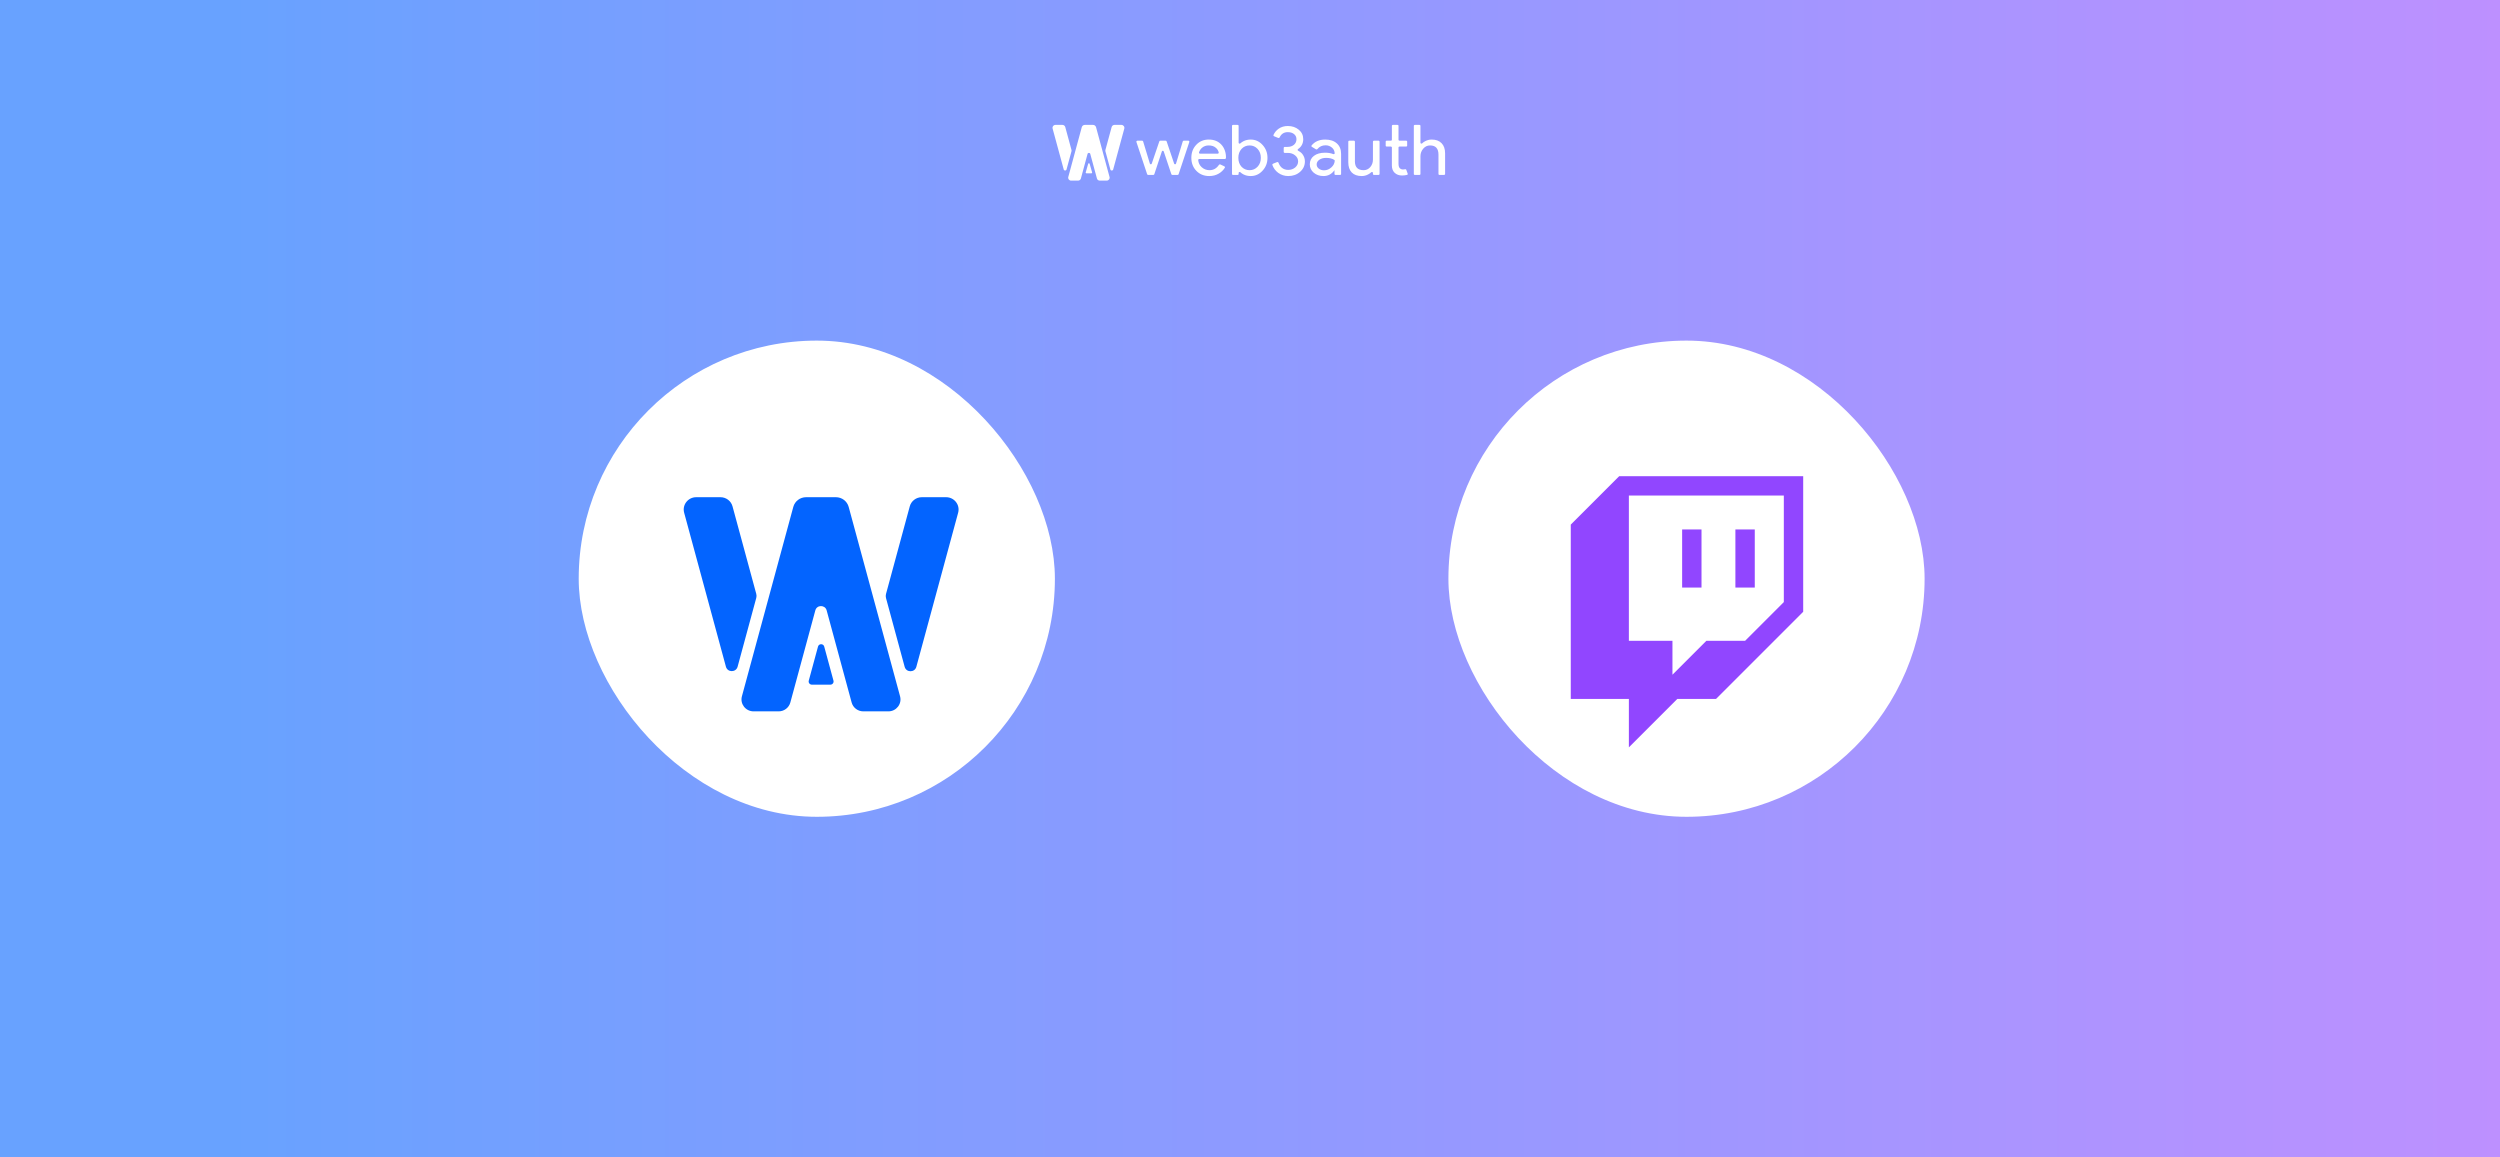 <svg width="756" height="350" viewBox="0 0 756 350" fill="none" xmlns="http://www.w3.org/2000/svg">
<rect width="756" height="350" fill="black"/>
<rect width="756" height="350" fill="white"/>
<rect width="756" height="350" fill="url(#paint0_linear_1149_242949)" fill-opacity="0.6"/>
<g style="mix-blend-mode:overlay">
<path fill-rule="evenodd" clip-rule="evenodd" d="M378.205 53.237C377.421 53.237 376.701 53.075 376.048 52.751C375.679 52.564 375.358 52.342 375.086 52.084C374.914 51.922 374.565 52.032 374.565 52.265V52.613C374.565 52.771 374.433 52.899 374.27 52.899H372.855C372.692 52.899 372.56 52.771 372.56 52.613V38.05C372.56 37.892 372.692 37.764 372.855 37.764H374.264C374.427 37.764 374.559 37.892 374.559 38.05V43.175C374.559 43.408 374.908 43.52 375.081 43.357C375.355 43.099 375.678 42.877 376.048 42.69C376.701 42.365 377.421 42.203 378.205 42.203C379.615 42.203 380.806 42.739 381.78 43.81C382.783 44.895 383.284 46.198 383.284 47.72C383.284 49.256 382.783 50.56 381.78 51.631C380.806 52.702 379.615 53.237 378.205 53.237ZM377.878 51.462C378.837 51.462 379.644 51.109 380.298 50.405C380.952 49.714 381.279 48.819 381.279 47.72C381.279 46.635 380.952 45.74 380.298 45.036C379.644 44.331 378.837 43.979 377.878 43.979C376.905 43.979 376.091 44.331 375.437 45.036C374.798 45.74 374.478 46.635 374.478 47.72C374.478 48.819 374.798 49.721 375.437 50.426C376.091 51.117 376.905 51.462 377.878 51.462ZM365.67 53.237C364.1 53.237 362.807 52.716 361.79 51.673C360.773 50.63 360.264 49.313 360.264 47.72C360.264 46.142 360.758 44.831 361.746 43.789C362.735 42.732 363.999 42.203 365.539 42.203C367.123 42.203 368.38 42.704 369.31 43.704C370.312 44.751 370.791 46.325 370.728 47.757C370.72 47.941 370.56 48.08 370.371 48.08H362.673C362.476 48.08 362.316 48.238 362.337 48.428C362.428 49.283 362.769 49.984 363.359 50.532C364.028 51.152 364.827 51.462 365.757 51.462C366.943 51.462 367.892 50.928 368.603 49.86C368.698 49.718 368.887 49.66 369.045 49.734L370.243 50.301C370.412 50.381 370.48 50.581 370.382 50.737C369.919 51.473 369.307 52.06 368.547 52.498C367.704 52.991 366.745 53.237 365.67 53.237ZM362.582 46.065C362.511 46.271 362.678 46.473 362.903 46.473H368.212C368.416 46.473 368.579 46.303 368.538 46.109C368.419 45.552 368.131 45.082 367.675 44.698C367.137 44.218 366.411 43.979 365.495 43.979C364.74 43.979 364.086 44.204 363.534 44.655C363.096 45.023 362.779 45.492 362.582 46.065ZM359.65 42.939C359.715 42.743 359.564 42.542 359.351 42.542H357.967C357.828 42.542 357.706 42.63 357.667 42.76L355.625 49.479C355.544 49.749 355.152 49.754 355.062 49.487L352.79 42.751C352.748 42.626 352.628 42.542 352.493 42.542H350.876C350.741 42.542 350.621 42.626 350.578 42.75L348.286 49.492C348.196 49.758 347.805 49.752 347.723 49.483L345.681 42.76C345.641 42.63 345.519 42.542 345.38 42.542H343.952C343.74 42.542 343.589 42.743 343.654 42.939L346.896 52.688C346.937 52.814 347.058 52.899 347.194 52.899H348.764C348.9 52.899 349.021 52.814 349.063 52.688L351.35 45.794C351.438 45.53 351.823 45.529 351.912 45.794L354.219 52.689C354.261 52.814 354.381 52.899 354.517 52.899H356.11C356.246 52.899 356.366 52.814 356.408 52.688L359.65 42.939ZM421.777 52.286C422.358 52.808 423.085 53.068 423.957 53.068C424.534 53.068 425.051 53.006 425.508 52.88C425.665 52.837 425.744 52.674 425.69 52.526L425.262 51.352C425.204 51.195 425.021 51.119 424.857 51.169C424.812 51.183 424.766 51.196 424.719 51.208C424.574 51.236 424.422 51.25 424.262 51.25C423.913 51.25 423.601 51.131 423.324 50.891C423.048 50.637 422.91 50.165 422.91 49.475V44.603C422.91 44.445 423.042 44.317 423.205 44.317H425.231C425.394 44.317 425.526 44.189 425.526 44.031V42.828C425.526 42.67 425.394 42.542 425.231 42.542H423.205C423.042 42.542 422.91 42.413 422.91 42.255V38.05C422.91 37.892 422.778 37.764 422.615 37.764H421.2C421.037 37.764 420.905 37.892 420.905 38.05V42.255C420.905 42.413 420.773 42.542 420.61 42.542H419.326C419.163 42.542 419.031 42.67 419.031 42.828V44.031C419.031 44.189 419.163 44.317 419.326 44.317H420.61C420.773 44.317 420.905 44.445 420.905 44.603V50.109C420.92 51.039 421.21 51.765 421.777 52.286ZM393.139 51.969C394.113 51.124 394.6 50.067 394.6 48.798C394.6 48.023 394.375 47.326 393.924 46.706C393.717 46.411 393.419 46.036 392.546 45.561C392.361 45.461 392.356 45.194 392.531 45.078C393.576 44.383 394.098 43.331 394.098 42.098C394.098 40.928 393.655 39.977 392.769 39.244C391.868 38.483 390.756 38.103 389.434 38.103C388.373 38.103 387.451 38.377 386.666 38.927C385.967 39.417 385.446 40.041 385.105 40.799C385.034 40.956 385.115 41.136 385.278 41.202L386.517 41.711C386.693 41.783 386.893 41.697 386.972 41.529C387.46 40.485 388.281 39.963 389.434 39.963C390.219 39.963 390.851 40.16 391.33 40.555C391.81 40.949 392.05 41.464 392.05 42.098C392.05 42.788 391.795 43.352 391.287 43.789C390.778 44.212 390.124 44.423 389.325 44.423H388.524C388.34 44.423 388.192 44.567 388.192 44.745V45.919C388.192 46.097 388.34 46.241 388.524 46.241H389.478C390.32 46.241 391.04 46.487 391.636 46.98C392.246 47.474 392.551 48.08 392.551 48.798C392.551 49.517 392.26 50.13 391.679 50.637C391.083 51.131 390.379 51.377 389.565 51.377C388.824 51.377 388.184 51.166 387.647 50.743C387.202 50.371 386.862 49.867 386.627 49.229C386.56 49.047 386.351 48.948 386.168 49.023L384.955 49.513C384.8 49.575 384.716 49.742 384.771 49.896C385.11 50.857 385.698 51.646 386.535 52.265C387.436 52.913 388.446 53.237 389.565 53.237C390.989 53.237 392.18 52.815 393.139 51.969ZM398.158 49.728C398.158 49.165 398.427 48.693 398.964 48.312C399.517 47.932 400.2 47.742 401.013 47.742C402.057 47.742 402.886 47.95 403.5 48.367C403.583 48.424 403.63 48.518 403.625 48.616C403.585 49.368 403.252 50.028 402.626 50.595C401.972 51.201 401.224 51.504 400.381 51.504C399.785 51.504 399.262 51.335 398.812 50.997C398.376 50.658 398.158 50.236 398.158 49.728ZM404.261 43.366C403.404 42.591 402.234 42.203 400.752 42.203C398.965 42.203 397.588 42.799 396.62 43.992C396.516 44.12 396.555 44.305 396.698 44.392L397.963 45.165C398.096 45.246 398.272 45.21 398.37 45.091C399.005 44.321 399.835 43.937 400.861 43.937C401.602 43.937 402.248 44.176 402.801 44.655C403.356 45.123 403.553 45.686 403.609 46.321C403.629 46.539 403.383 46.681 403.174 46.596C402.484 46.317 401.655 46.177 400.686 46.177C399.291 46.177 398.172 46.494 397.33 47.129C396.501 47.763 396.087 48.615 396.087 49.686C396.087 50.701 396.48 51.546 397.264 52.223C398.064 52.899 399.052 53.237 400.229 53.237C401.609 53.237 402.713 52.645 403.542 51.462V52.613C403.542 52.771 403.674 52.899 403.837 52.899H405.252C405.415 52.899 405.547 52.771 405.547 52.613V46.516C405.547 45.177 405.118 44.127 404.261 43.366ZM417.181 52.595C417.181 52.763 417.04 52.899 416.867 52.899H415.489C415.316 52.899 415.176 52.763 415.176 52.595V52.256C415.176 52.036 414.834 51.931 414.673 52.085C414.42 52.326 414.115 52.541 413.759 52.73C413.134 53.068 412.48 53.237 411.797 53.237C410.489 53.237 409.479 52.878 408.767 52.159C408.07 51.426 407.721 50.391 407.721 49.052V42.846C407.721 42.678 407.862 42.542 408.035 42.542H409.413C409.586 42.542 409.727 42.678 409.727 42.846V48.925C409.77 50.616 410.649 51.462 412.364 51.462C413.163 51.462 413.831 51.152 414.369 50.532C414.907 49.898 415.176 49.144 415.176 48.27V42.846C415.176 42.678 415.316 42.542 415.489 42.542H416.867C417.04 42.542 417.181 42.678 417.181 42.846V52.595ZM427.54 38.05C427.54 37.892 427.672 37.764 427.835 37.764H429.25C429.413 37.764 429.545 37.892 429.545 38.05V43.185C429.545 43.404 429.886 43.508 430.046 43.354C430.294 43.113 430.592 42.899 430.94 42.711C431.579 42.373 432.24 42.203 432.923 42.203C434.231 42.203 435.234 42.57 435.931 43.303C436.643 44.021 436.999 45.05 436.999 46.389V52.613C436.999 52.771 436.867 52.899 436.704 52.899H435.289C435.126 52.899 434.994 52.771 434.994 52.613V46.769C434.994 44.909 434.144 43.979 432.444 43.979C431.63 43.979 430.94 44.31 430.373 44.972C429.821 45.621 429.545 46.382 429.545 47.255V52.613C429.545 52.771 429.413 52.899 429.25 52.899H427.835C427.672 52.899 427.54 52.771 427.54 52.613V38.05Z" fill="white"/>
<path d="M335.774 51.257C335.891 51.687 336.509 51.687 336.625 51.257L339.986 38.892C340.14 38.323 339.705 37.764 339.107 37.764H337.036C336.624 37.764 336.264 38.036 336.158 38.428L334.263 45.401C334.236 45.498 334.236 45.6 334.263 45.696L335.774 51.257Z" fill="white"/>
<path d="M324.031 45.392C324.057 45.489 324.057 45.59 324.031 45.687L322.52 51.248C322.403 51.678 321.785 51.678 321.668 51.248L318.311 38.892C318.156 38.323 318.591 37.764 319.189 37.764H321.261C321.672 37.764 322.032 38.036 322.139 38.428L324.031 45.392Z" fill="white"/>
<path d="M326.863 53.975C326.761 54.355 326.413 54.619 326.015 54.619H323.895C323.318 54.619 322.898 54.077 323.047 53.526L327.127 38.468C327.24 38.052 327.62 37.764 328.055 37.764H330.52C330.955 37.764 331.335 38.052 331.448 38.468L335.528 53.526C335.677 54.077 335.257 54.619 334.68 54.619H332.559C332.162 54.619 331.814 54.355 331.711 53.975L329.698 46.544C329.586 46.129 328.989 46.129 328.877 46.544L326.863 53.975Z" fill="white"/>
<path d="M328.543 52.408C328.391 52.408 328.281 52.273 328.32 52.136L329.065 49.529C329.126 49.316 329.449 49.316 329.51 49.529L330.255 52.136C330.294 52.273 330.184 52.408 330.032 52.408H328.543Z" fill="white"/>
</g>
<g filter="url(#filter0_d_1149_242949)">
<rect x="175" y="103" width="144" height="144" rx="72" fill="white"/>
<path fill-rule="evenodd" clip-rule="evenodd" d="M244.569 205.835C244.403 206.444 244.869 207.043 245.508 207.043H251.104C251.743 207.043 252.208 206.444 252.043 205.835L249.245 195.52C248.987 194.571 247.625 194.571 247.367 195.52L244.569 205.835Z" fill="#0364FF"/>
<path fill-rule="evenodd" clip-rule="evenodd" d="M238.997 212.438C238.568 214.017 237.119 215.116 235.463 215.116H227.887C225.482 215.116 223.731 212.862 224.353 210.567L239.894 153.285C240.363 151.557 241.948 150.355 243.759 150.355H252.775C254.586 150.355 256.171 151.557 256.64 153.285L272.181 210.567C272.803 212.862 271.052 215.116 268.647 215.116H261.071C259.415 215.116 257.966 214.017 257.537 212.438L249.979 184.577C249.51 182.847 247.024 182.847 246.555 184.577L238.997 212.438Z" fill="#0364FF"/>
<path fill-rule="evenodd" clip-rule="evenodd" d="M277.102 201.644C276.617 203.429 274.052 203.429 273.568 201.644L267.926 180.848C267.817 180.446 267.817 180.022 267.926 179.62L275.116 153.117C275.558 151.488 277.053 150.355 278.761 150.355H286.099C288.58 150.355 290.386 152.68 289.744 155.046L277.102 201.644ZM228.695 180.813C228.804 180.411 228.804 179.988 228.695 179.585L221.514 153.117C221.072 151.488 219.577 150.355 217.87 150.355H210.531C208.05 150.355 206.244 152.68 206.886 155.046L219.519 201.609C220.003 203.394 222.568 203.394 223.053 201.609L228.695 180.813Z" fill="#0364FF"/>
</g>
<g filter="url(#filter1_d_1149_242949)">
<rect x="438" y="103" width="144" height="144" rx="72" fill="white"/>
<g clip-path="url(#clip0_1149_242949)">
<path d="M539.429 182.072L527.715 193.786H516.001L505.751 204.036V193.786H492.572V149.857H539.429V182.072Z" fill="white"/>
<path d="M489.643 144L475 158.643V211.357H492.571V226L507.214 211.357H518.929L545.286 185V144H489.643ZM539.429 182.071L527.714 193.786H516L505.75 204.036V193.786H492.571V149.857H539.429V182.071Z" fill="#9146FF"/>
<path d="M530.642 160.107H524.785V177.679H530.642V160.107Z" fill="#9146FF"/>
<path d="M514.535 160.107H508.678V177.679H514.535V160.107Z" fill="#9146FF"/>
</g>
</g>
<defs>
<filter id="filter0_d_1149_242949" x="141" y="69" width="212" height="212" filterUnits="userSpaceOnUse" color-interpolation-filters="sRGB">
<feFlood flood-opacity="0" result="BackgroundImageFix"/>
<feColorMatrix in="SourceAlpha" type="matrix" values="0 0 0 0 0 0 0 0 0 0 0 0 0 0 0 0 0 0 127 0" result="hardAlpha"/>
<feOffset/>
<feGaussianBlur stdDeviation="17"/>
<feComposite in2="hardAlpha" operator="out"/>
<feColorMatrix type="matrix" values="0 0 0 0 0.012 0 0 0 0 0.392 0 0 0 0 1 0 0 0 0.2 0"/>
<feBlend mode="normal" in2="BackgroundImageFix" result="effect1_dropShadow_1149_242949"/>
<feBlend mode="normal" in="SourceGraphic" in2="effect1_dropShadow_1149_242949" result="shape"/>
</filter>
<filter id="filter1_d_1149_242949" x="404" y="69" width="212" height="212" filterUnits="userSpaceOnUse" color-interpolation-filters="sRGB">
<feFlood flood-opacity="0" result="BackgroundImageFix"/>
<feColorMatrix in="SourceAlpha" type="matrix" values="0 0 0 0 0 0 0 0 0 0 0 0 0 0 0 0 0 0 127 0" result="hardAlpha"/>
<feOffset/>
<feGaussianBlur stdDeviation="17"/>
<feComposite in2="hardAlpha" operator="out"/>
<feColorMatrix type="matrix" values="0 0 0 0 0.012 0 0 0 0 0.392 0 0 0 0 1 0 0 0 0.2 0"/>
<feBlend mode="normal" in2="BackgroundImageFix" result="effect1_dropShadow_1149_242949"/>
<feBlend mode="normal" in="SourceGraphic" in2="effect1_dropShadow_1149_242949" result="shape"/>
</filter>
<linearGradient id="paint0_linear_1149_242949" x1="0" y1="206.5" x2="756" y2="206.5" gradientUnits="userSpaceOnUse">
<stop offset="0.089" stop-color="#0364FF"/>
<stop offset="1" stop-color="#9146FF"/>
</linearGradient>
<clipPath id="clip0_1149_242949">
<rect width="70.286" height="82" fill="white" transform="translate(475 144)"/>
</clipPath>
</defs>
</svg>
